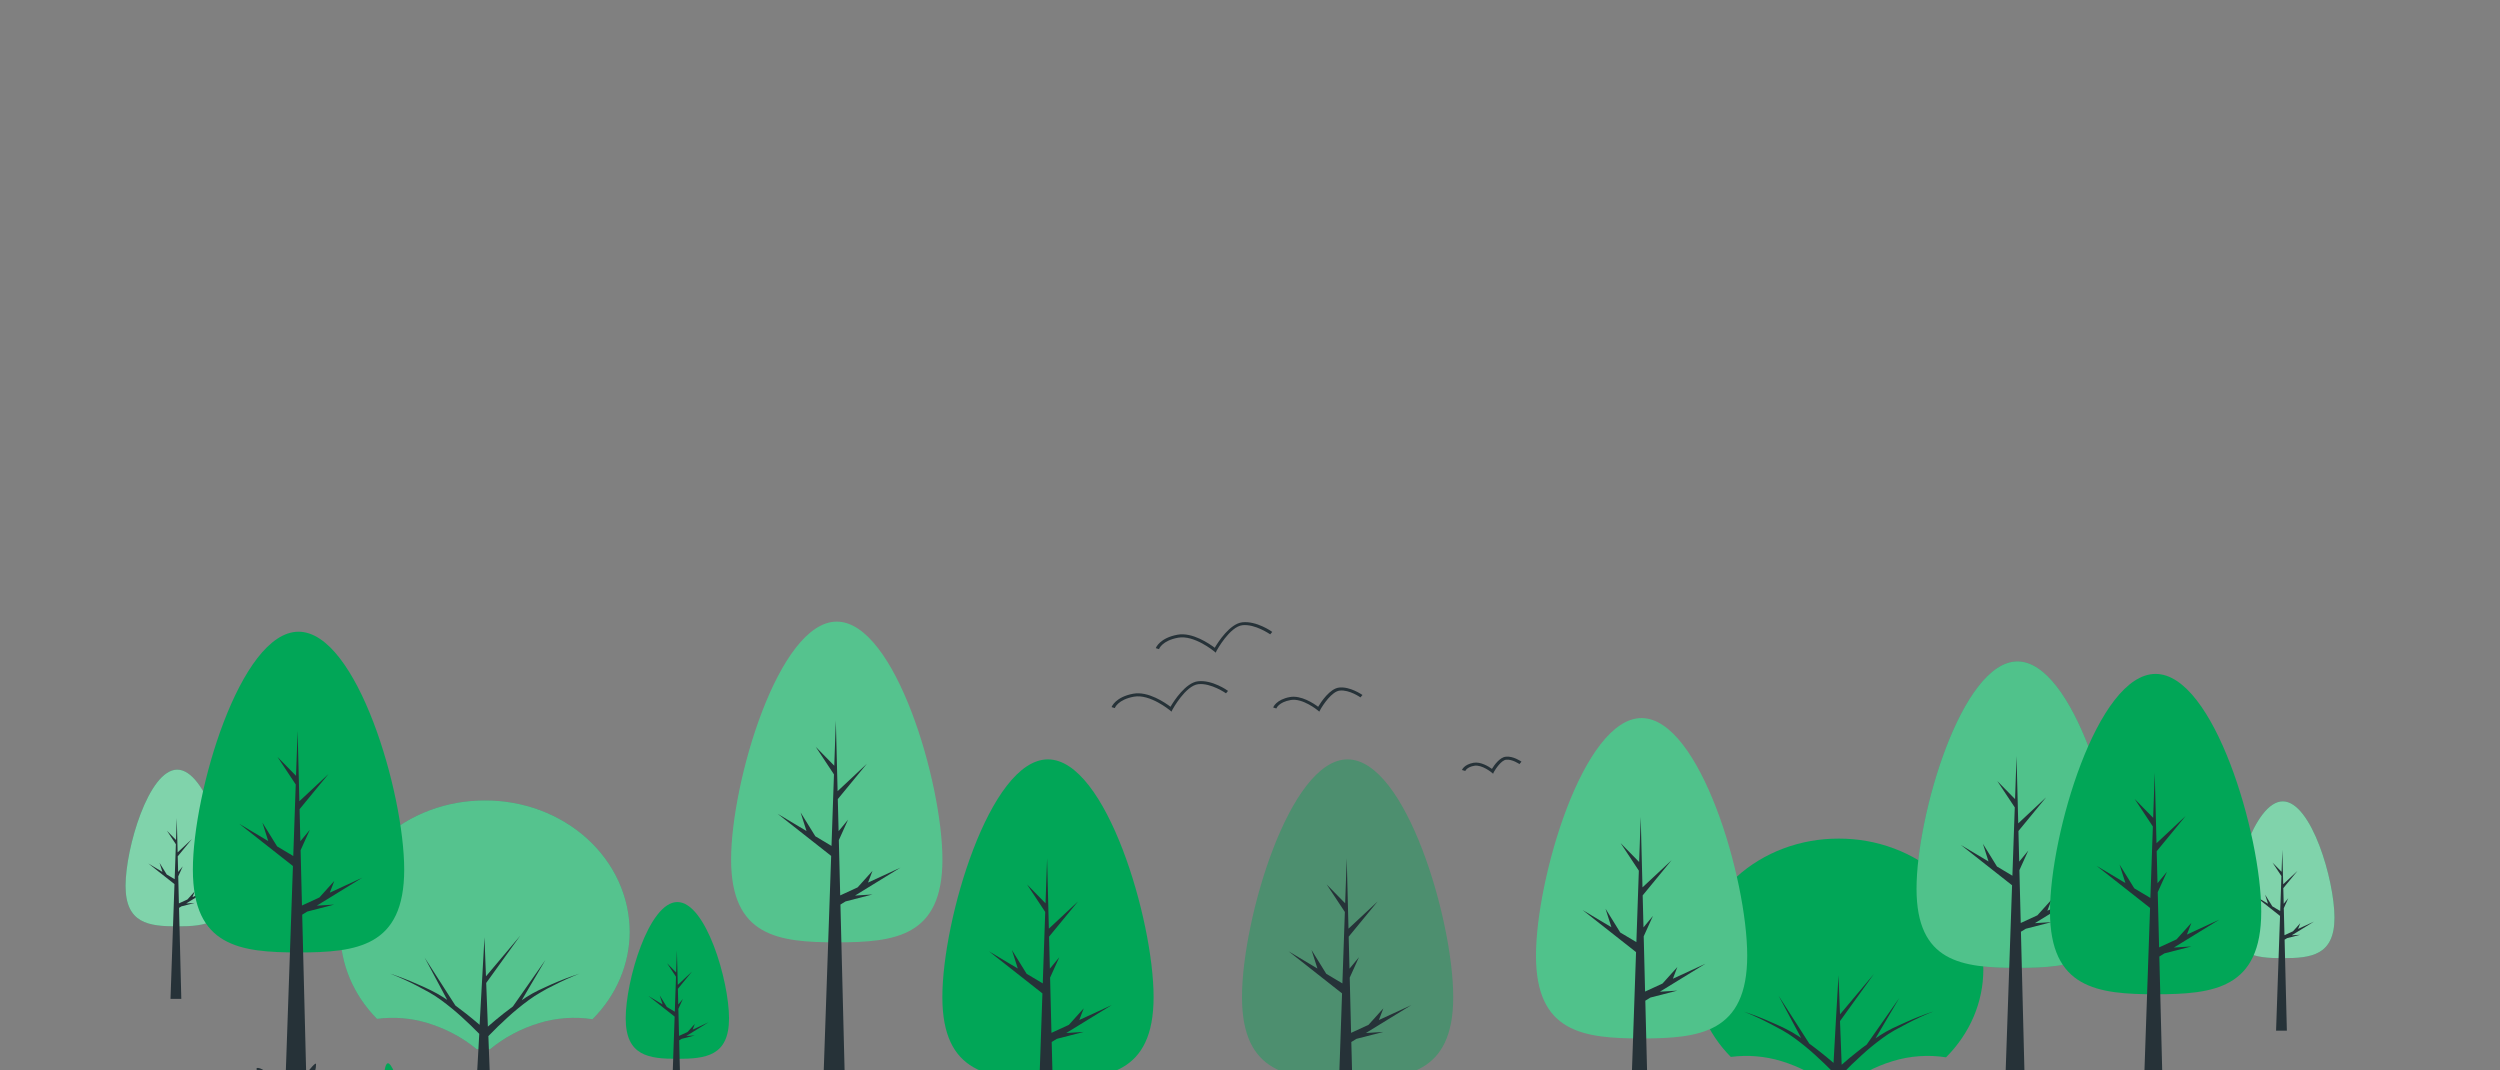 <svg width="1093" height="468" viewBox="0 0 1093 468" fill="none" xmlns="http://www.w3.org/2000/svg">
<rect x="0" y="0" width="1093" height="468" fill="#808080" stroke="none"/>
<path d="M531.527 285.345L530.813 284.747C530.726 284.68 522.069 277.538 515.088 278.802C508.108 280.065 506.767 283.643 506.709 283.803L505.324 283.377C505.324 283.191 507.044 278.922 514.797 277.498C521.369 276.301 528.787 281.488 531.09 283.204C532.547 280.664 537.735 272.684 543.113 272.072C549.307 271.367 556.01 276.062 556.229 276.275L555.34 277.326C555.267 277.326 548.796 272.75 543.229 273.336C537.662 273.921 531.95 284.401 531.891 284.508L531.527 285.345Z" fill="#263238"/>
<path d="M512.188 311.134L511.474 310.535C511.387 310.469 502.73 303.313 495.75 304.59C488.769 305.867 487.443 309.431 487.384 309.578L486 309.152C486 308.979 487.705 304.71 495.473 303.287C502.031 302.09 509.449 307.277 511.751 308.992C513.208 306.452 518.397 298.459 523.774 297.847C529.982 297.155 536.672 301.837 536.89 302.063L536.001 303.114C536.001 303.114 529.472 298.525 523.905 299.124C518.338 299.722 512.626 310.189 512.567 310.296L512.188 311.134Z" fill="#263238"/>
<path d="M576.792 311.134L576.078 310.535C576.078 310.535 569.505 305.096 564.259 306.053C559.012 307.011 558.065 309.631 558.021 309.751L556.637 309.325C556.637 309.179 557.977 305.84 563.923 304.75C568.82 303.859 574.358 307.543 576.296 309.006C577.564 306.891 581.426 301.026 585.477 300.6C590.257 300.068 595.416 303.686 595.679 303.845L594.79 304.896C594.79 304.896 589.893 301.438 585.696 301.93C582.315 302.316 578.409 308.128 577.214 310.349L576.792 311.134Z" fill="#263238"/>
<path d="M652.791 338.28L652.077 337.682C652.077 337.682 647.836 334.197 644.543 334.796C641.249 335.394 640.666 337.003 640.637 337.07L639.18 336.644C639.18 336.551 640.112 334.237 644.193 333.492C647.326 332.92 650.809 335.088 652.281 336.152C653.258 334.556 655.691 331.072 658.344 330.832C661.55 330.447 665.047 332.894 665.193 333L664.304 334.051C664.304 334.051 661.127 331.843 658.475 332.149C656.362 332.388 653.884 336.139 653.097 337.549L652.791 338.28Z" fill="#263238"/>
<path d="M803.866 366.641C795.596 366.615 787.402 368.075 779.751 370.939C772.1 373.803 765.142 378.014 759.274 383.332C753.406 388.65 748.744 394.971 745.553 401.933C742.362 408.896 740.705 416.364 740.676 423.911C740.648 438.009 746.361 451.613 756.707 462.082C764.143 461.117 771.723 461.75 778.843 463.931C786.795 466.35 794.11 470.249 800.325 475.382H805.994C812.215 470.251 819.534 466.352 827.489 463.931C834.991 461.623 843.002 461.047 850.807 462.255C861.295 451.779 867.112 438.102 867.114 423.911C867.084 416.36 865.423 408.888 862.228 401.923C859.032 394.958 854.364 388.636 848.491 383.317C842.617 377.999 835.653 373.789 827.996 370.928C820.339 368.066 812.14 366.61 803.866 366.641Z" fill="#01A657"/>
<path d="M833.276 446.881C831.333 447.767 829.389 448.654 827.446 449.541C825.542 450.482 823.698 451.521 821.923 452.653C821.267 453.065 820.626 453.504 819.97 453.983L830.332 436.387L816.123 456.683C814.666 457.747 813.208 458.824 811.882 459.928C809.599 461.701 807.364 463.563 805.178 465.514L804.45 446.428L819.314 425.773L804.45 443.489L803.794 426.412L802.686 445.551L801.622 464.703C799.713 463.067 797.79 461.471 795.793 459.901C794.234 458.664 792.645 457.441 791.028 456.27L777.591 435.323L787.457 453.797C786.889 453.424 786.335 453.038 785.752 452.679C783.977 451.547 782.133 450.508 780.229 449.567C778.334 448.649 776.396 447.758 774.399 446.907C770.51 445.173 766.521 443.632 762.449 442.292C766.391 443.872 770.234 445.648 773.962 447.612C775.828 448.57 777.664 449.554 779.471 450.565C781.246 451.58 782.954 452.69 784.586 453.89C787.836 456.263 790.936 458.803 793.869 461.497C796.434 463.825 798.941 466.245 801.331 468.679L800.078 492.912H806.3L805.411 469.584C808.078 466.791 810.92 464.051 813.835 461.404C816.769 458.71 819.868 456.17 823.118 453.797C824.75 452.597 826.458 451.487 828.233 450.472C830.04 449.461 831.877 448.477 833.742 447.519C837.475 445.555 841.323 443.779 845.27 442.199C841.181 443.558 837.177 445.12 833.276 446.881Z" fill="#263238"/>
<path d="M318.734 445.23C318.734 461.682 308.62 462.919 296.145 462.919C283.671 462.919 273.557 461.682 273.557 445.23C273.557 428.778 283.671 394.371 296.145 394.371C308.62 394.371 318.734 428.765 318.734 445.23Z" fill="#01A657"/>
<path d="M303.782 452.691L300.051 452.93L309.772 446.945L302.835 450.151L303.782 447.637L300.605 451.175L296.874 452.891L296.583 441.08L298.565 436.704L296.539 439.165L296.364 432.315L302.558 424.774L296.321 430.6L295.942 415.518L295.607 425.173L291.643 421.13L295.548 427.022L295.024 442.317L291.555 440.256L288.407 435.162L289.675 439.125L283.496 435.441L294.951 444.458L293.217 494.639H297.924L296.933 454.846L298.026 454.181L303.782 452.691Z" fill="#263238"/>
<path d="M926.164 388.559C926.164 420.705 906.403 423.139 882.036 423.139C857.67 423.139 837.908 420.705 837.908 388.559C837.908 356.413 857.655 289.182 882.036 289.182C906.417 289.182 926.164 356.44 926.164 388.559Z" fill="#01A657"/>
<path opacity="0.31" d="M926.164 388.559C926.164 420.705 906.403 423.139 882.036 423.139C857.67 423.139 837.908 420.705 837.908 388.559C837.908 356.413 857.655 289.182 882.036 289.182C906.417 289.182 926.164 356.44 926.164 388.559Z" fill="white"/>
<path d="M896.961 403.148L889.659 403.601L908.663 391.91L895.095 398.174L896.961 393.28L890.752 400.169L883.466 403.534L882.883 380.445L886.745 371.893L882.795 376.708L882.46 363.315L894.556 348.605L882.373 359.977L881.63 330.504L880.988 349.377L873.221 341.476L880.857 352.994L879.822 382.866L873.075 378.836L866.925 368.888L869.388 376.642L857.307 369.433L879.677 387.042L876.296 485.103H885.506L883.553 407.351L885.695 406.048L896.961 403.148Z" fill="#263238"/>
<path d="M1020.63 401.207C1020.63 417.673 1010.52 418.91 998.042 418.91C985.567 418.91 975.453 417.673 975.453 401.207C975.453 384.742 985.567 350.361 998.042 350.361C1010.52 350.361 1020.63 384.755 1020.63 401.207Z" fill="#01A657"/>
<path opacity="0.5" d="M1020.63 401.207C1020.63 417.673 1010.52 418.91 998.042 418.91C985.567 418.91 975.453 417.673 975.453 401.207C975.453 384.742 985.567 350.361 998.042 350.361C1010.52 350.361 1020.63 384.755 1020.63 401.207Z" fill="white"/>
<path d="M1005.68 408.681L1001.95 408.907L1011.67 402.922L1004.71 406.128L1005.68 403.627L1002.5 407.152L998.769 408.881L998.478 397.057L1000.44 392.681L998.434 395.142L998.259 388.292L1004.45 380.765L998.215 386.59L997.836 371.508L997.501 381.15L993.537 377.12L997.443 383.012L996.904 398.307L993.45 396.233L990.302 391.139L991.57 395.115L985.391 391.418L996.831 400.435L995.097 450.616H999.818L998.827 410.836L999.906 410.158L1005.68 408.681Z" fill="#263238"/>
<path d="M100.076 387.296C100.076 403.748 89.962 404.999 77.487 404.999C65.012 404.999 54.898 403.748 54.898 387.296C54.898 370.844 65.012 336.49 77.487 336.49C89.962 336.49 100.076 370.844 100.076 387.296Z" fill="#01A657"/>
<path opacity="0.5" d="M100.076 387.296C100.076 403.748 89.962 404.999 77.487 404.999C65.012 404.999 54.898 403.748 54.898 387.296C54.898 370.844 65.012 336.49 77.487 336.49C89.962 336.49 100.076 370.844 100.076 387.296Z" fill="white"/>
<path d="M85.124 394.758L81.393 394.997L91.114 389.012L84.162 392.218L85.124 389.717L81.947 393.242L78.216 394.957L77.925 383.147L79.892 378.771L77.881 381.232L77.706 374.382L83.885 366.854L77.662 372.667L77.284 357.598L76.948 367.24L72.984 363.197L76.89 369.102L76.365 384.384L72.897 382.322L69.749 377.228L71.017 381.205L64.838 377.508L76.278 386.525L74.544 436.706H79.266L78.275 396.912L79.353 396.247L85.124 394.758Z" fill="#263238"/>
<path d="M211.985 349.975C203.715 349.949 195.521 351.41 187.87 354.274C180.219 357.137 173.261 361.349 167.393 366.667C161.526 371.985 156.863 378.305 153.672 385.268C150.481 392.23 148.824 399.698 148.795 407.245C148.768 421.347 154.481 434.955 164.826 445.429C172.261 444.459 179.841 445.087 186.963 447.265C194.914 449.684 202.229 453.584 208.444 458.716H214.229C220.451 453.585 227.77 449.686 235.725 447.265C243.229 444.971 251.237 444.395 259.042 445.589C269.511 435.105 275.307 421.429 275.292 407.245C275.261 399.69 273.599 392.214 270.4 385.245C267.2 378.276 262.527 371.952 256.648 366.633C250.768 361.314 243.797 357.105 236.133 354.246C228.47 351.388 220.264 349.937 211.985 349.975Z" fill="#01A657"/>
<path opacity="0.33" d="M211.983 349.977C203.714 349.951 195.519 351.412 187.868 354.275C180.217 357.139 173.259 361.35 167.391 366.668C161.524 371.986 156.861 378.307 153.67 385.27C150.479 392.232 148.822 399.7 148.793 407.247C148.766 421.349 154.479 434.957 164.824 445.431C172.259 444.461 179.839 445.089 186.961 447.267C194.912 449.686 202.227 453.586 208.442 458.718H214.227C220.449 453.587 227.768 449.688 235.723 447.267C243.227 444.973 251.235 444.397 259.04 445.591C269.509 435.107 275.305 421.431 275.29 407.247C275.259 399.692 273.597 392.216 270.398 385.247C267.199 378.278 262.526 371.954 256.646 366.635C250.766 361.316 243.795 357.107 236.131 354.248C228.468 351.39 220.262 349.939 211.983 349.977Z" fill="white"/>
<path d="M241.394 430.229C239.451 431.116 237.508 432.003 235.565 432.889C233.658 433.821 231.814 434.856 230.042 435.988L228.089 437.318L238.451 419.709L224.242 440.018C222.794 441.073 221.38 442.151 220.001 443.25C217.713 445.072 215.483 446.921 213.297 448.836L212.568 429.751L227.433 409.096L212.466 426.865L211.811 409.774L210.747 428.886L209.683 448.051C207.774 446.402 205.85 444.806 203.854 443.237C202.299 442.004 200.711 440.794 199.088 439.606L185.651 418.658L195.518 437.145C194.949 436.76 194.395 436.387 193.813 436.015C192.041 434.883 190.196 433.848 188.289 432.916C186.395 431.985 184.456 431.094 182.46 430.256C178.571 428.522 174.582 426.981 170.51 425.641C174.503 427.198 178.395 428.961 182.168 430.921C184.034 431.879 185.87 432.867 187.677 433.887C189.452 434.898 191.16 436.004 192.792 437.199C196.039 439.575 199.138 442.115 202.076 444.806C204.641 447.134 207.147 449.554 209.537 452.002L208.182 476.314H214.405L213.516 452.986C216.183 450.193 219.024 447.453 221.939 444.806C224.876 442.115 227.976 439.575 231.222 437.199C232.854 436.004 234.562 434.898 236.338 433.887C238.115 432.796 239.947 431.808 241.832 430.921C245.564 428.979 249.412 427.229 253.359 425.681C249.283 426.997 245.289 428.515 241.394 430.229Z" fill="#263238"/>
<path d="M988.613 398.534C988.613 432.157 967.948 434.697 942.474 434.697C917 434.697 896.262 432.157 896.262 398.534C896.262 364.912 916.927 294.635 942.415 294.635C967.904 294.635 988.613 364.912 988.613 398.534Z" fill="#01A657"/>
<path d="M504.351 435.9C504.351 469.522 483.686 472.062 458.212 472.062C432.738 472.062 412 469.522 412 435.9C412 402.277 432.665 332 458.154 332C483.642 332 504.351 402.277 504.351 435.9Z" fill="#01A657"/>
<path d="M635.351 435.9C635.351 469.522 614.686 472.062 589.212 472.062C563.738 472.062 543 469.522 543 435.9C543 402.277 563.665 332 589.154 332C614.642 332 635.351 402.277 635.351 435.9Z" fill="#01A657" fill-opacity="0.4"/>
<path d="M958.066 413.788L950.429 414.267L970.322 402.044L956.113 408.588L958.066 403.481L951.581 410.689L943.959 414.201L943.361 390.048L947.398 381.124L943.259 386.138L942.909 372.146L955.559 356.758L942.822 368.648L942.05 337.832L941.365 357.556L933.262 349.297L941.234 361.346L940.155 392.588L933.102 388.372L926.66 377.971L929.24 386.071L916.619 378.543L940.009 396.951L936.468 499.494H946.101L944.061 418.191L946.291 416.821L958.066 413.788Z" fill="#263238"/>
<path d="M473.804 451.154L466.168 451.632L486.06 439.41L471.851 445.953L473.804 440.846L467.319 448.055L459.697 451.566L459.1 427.413L463.136 418.489L458.998 423.503L458.648 409.511L471.297 394.123L458.56 406.013L457.788 375.197L457.103 394.921L449 386.662L456.972 398.712L455.893 429.953L448.84 425.737L442.398 415.337L444.978 423.436L432.357 415.909L455.748 434.316L452.206 536.859H461.839L459.799 455.556L462.029 454.186L473.804 451.154Z" fill="#263238"/>
<path d="M604.804 451.154L597.168 451.632L617.06 439.41L602.851 445.953L604.804 440.846L598.319 448.055L590.697 451.566L590.1 427.413L594.136 418.489L589.998 423.503L589.648 409.511L602.297 394.123L589.56 406.013L588.788 375.197L588.103 394.921L580 386.662L587.972 398.712L586.893 429.953L579.84 425.737L573.398 415.337L575.978 423.436L563.357 415.909L586.748 434.316L583.206 536.859H592.839L590.799 455.556L593.029 454.186L604.804 451.154Z" fill="#263238"/>
<path d="M123.482 480.396C123.482 480.396 108.748 466.471 112.872 466.896C116.997 467.322 124.75 477.722 124.75 477.722C124.75 477.722 124.852 454.767 128.539 459.794C132.226 464.821 127.693 477.816 127.693 477.816C127.693 477.816 138.201 462.866 138.172 465.3C138.172 472.868 130.083 478.773 130.083 478.773C130.083 478.773 146.901 467.402 144.147 472.017C141.392 476.632 130.637 480.981 130.637 480.981C130.637 480.981 150.034 477.417 143.141 479.93C136.248 482.444 129.705 484.12 129.705 484.12H124.327C124.327 484.12 106.023 475.741 112.901 476.991C116.608 477.593 120.181 478.743 123.482 480.396Z" fill="#263238"/>
<path d="M176.717 380.207C176.717 413.869 156.038 416.409 130.52 416.409C105.002 416.409 84.322 413.869 84.322 380.207C84.322 346.544 105.016 276.188 130.52 276.188C156.023 276.188 176.717 346.544 176.717 380.207Z" fill="#01A657"/>
<path d="M146.142 395.476L138.505 395.954L158.398 383.718L144.189 390.275L146.142 385.155L139.642 392.377L132.02 395.888L131.423 371.722L135.459 362.771L131.32 367.798L130.971 353.78L143.635 338.379L130.883 350.295L130.111 319.439L129.426 339.19L121.309 330.917L129.295 342.98L128.216 374.249L121.148 370.033L114.707 359.619L117.286 367.732L104.637 360.191L128.071 378.624L124.515 481.274H134.162L132.122 399.891L134.352 398.521L146.142 395.476Z" fill="#263238"/>
<path d="M763.882 417.843C763.882 451.465 743.218 454.006 717.743 454.006C692.269 454.006 671.531 451.465 671.531 417.843C671.531 384.221 692.196 313.943 717.685 313.943C743.174 313.943 763.882 384.221 763.882 417.843Z" fill="#50C28B"/>
<path d="M733.335 433.101L725.699 433.58L745.591 421.357L731.382 427.901L733.335 422.793L726.85 430.002L719.228 433.513L718.631 409.36L722.668 400.436L718.529 405.45L718.179 391.459L730.829 376.07L718.092 387.961L717.319 357.145L716.634 376.868L708.531 368.609L716.503 380.659L715.425 411.901L708.371 407.685L701.93 397.284L704.509 405.384L691.889 397.856L715.279 416.263L711.738 518.806H721.371L719.33 437.503L721.56 436.133L733.335 433.101Z" fill="#263238"/>
<path d="M133.087 488.958C133.087 488.958 118.354 475.033 122.478 475.459C126.602 475.884 134.355 486.285 134.355 486.285C134.355 486.285 134.457 463.329 138.144 468.356C141.831 473.384 137.299 486.378 137.299 486.378C137.299 486.378 147.806 471.429 147.777 473.863C147.777 481.43 139.689 487.336 139.689 487.336C139.689 487.336 156.507 475.964 153.752 480.579C150.998 485.194 140.243 489.543 140.243 489.543C140.243 489.543 159.64 485.979 152.747 488.493C145.853 491.006 139.31 492.682 139.31 492.682H133.932C133.932 492.682 115.628 484.303 122.507 485.553C126.213 486.156 129.787 487.306 133.087 488.958Z" fill="#263238"/>
<path d="M412.032 375.793C412.032 409.455 391.352 411.995 365.834 411.995C340.316 411.995 319.637 409.455 319.637 375.793C319.637 342.13 340.331 271.773 365.834 271.773C391.338 271.773 412.032 342.13 412.032 375.793Z" fill="#55C38E"/>
<path d="M381.458 391.06L373.822 391.538L393.714 379.302L379.505 385.859L381.458 380.739L374.958 387.961L367.336 391.472L366.739 367.306L370.776 358.355L366.637 363.382L366.287 349.364L378.951 333.963L366.2 345.879L365.427 315.023L364.742 334.774L356.625 326.501L364.611 338.564L363.533 369.833L356.465 365.617L350.023 355.203L352.603 363.316L339.953 355.775L363.387 374.208L359.831 476.858H369.479L367.438 395.475L369.668 394.105L381.458 391.06Z" fill="#263238"/>
<path d="M165.335 506.118C165.335 506.118 149.945 481.885 154.332 480.023C158.718 478.161 167.798 496.582 167.798 496.582C167.798 496.582 166.034 461.855 170.129 465.061C174.224 468.266 178.028 492.844 178.028 492.844C178.028 492.844 186.233 466.125 188.871 471.737C191.508 477.35 186.758 494.347 186.758 494.347C186.758 494.347 198.518 473.905 199.699 480.582C200.879 487.258 194.132 498.204 194.132 498.204C194.132 498.204 209.638 484.053 210.818 489.666C211.999 495.278 206.723 500.877 206.723 500.877C206.723 500.877 227.199 490.73 222.229 496.342C217.26 501.955 209.944 509.163 209.944 509.163C209.944 509.163 229.545 502.753 227.199 506.503C224.852 510.254 216.079 514.244 216.079 514.244C216.079 514.244 232.11 511.584 230.419 513.978C228.78 515.854 226.81 517.468 224.59 518.753H151.723C151.723 518.753 132.414 512.382 140.065 511.85C145.057 511.646 150.036 512.464 154.638 514.244C154.638 514.244 130.927 499.614 142.047 498.497C153.166 497.38 162.245 510.241 162.245 510.241C162.245 510.241 146.448 489.945 152.044 493.15L165.335 506.118Z" fill="#01A657"/>
<path d="M820.771 548.731C820.771 548.731 791.625 502.953 799.975 499.415C808.326 495.877 825.435 530.67 825.435 530.67C825.435 530.67 822.112 465.048 829.807 471.099C837.502 477.151 844.744 523.608 844.744 523.608C844.744 523.608 860.236 473.068 865.22 483.708C870.204 494.348 861.285 526.441 861.285 526.441C861.285 526.441 883.524 487.804 885.739 500.426C887.954 513.048 875.232 533.742 875.232 533.742C875.232 533.742 904.553 506.983 906.769 517.583C908.984 528.183 899.016 538.796 899.016 538.796C899.016 538.796 937.737 519.604 928.337 530.205C918.937 540.805 905.107 554.45 905.107 554.45C905.107 554.45 942.167 542.321 937.737 549.396C933.307 556.472 916.722 564.026 916.722 564.026C916.722 564.026 947.151 558.972 943.829 563.521C940.506 568.07 932.782 572.525 932.782 572.525H795.006C795.006 572.525 758.485 560.489 772.869 559.478C787.253 558.467 800.558 564.026 800.558 564.026C800.558 564.026 755.76 536.256 776.774 534.234C797.789 532.213 814.942 556.445 814.942 556.445C814.942 556.445 785.067 518.075 795.589 524.14L820.771 548.731Z" fill="#01A657"/>
</svg>
